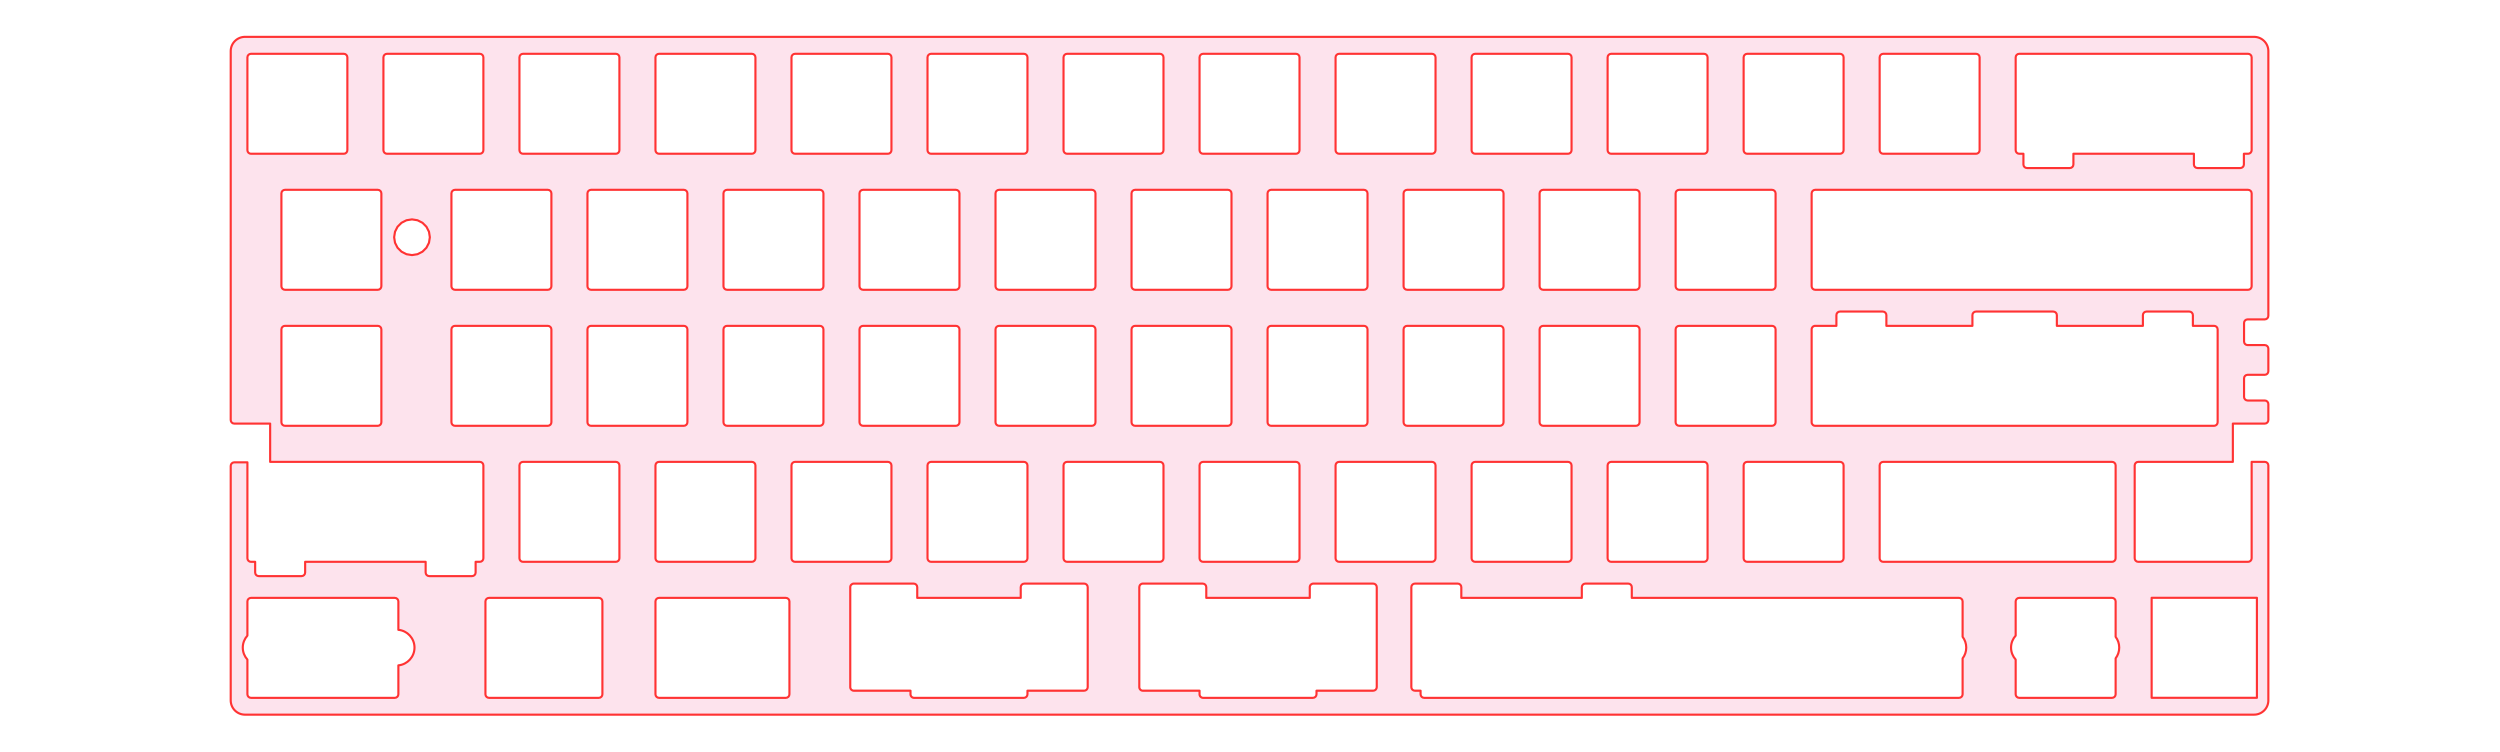 <?xml version="1.0" encoding="UTF-8" standalone="no"?>
<!DOCTYPE svg PUBLIC "-//W3C//DTD SVG 1.1//EN" "http://www.w3.org/Graphics/SVG/1.1/DTD/svg11.dtd">
<svg width="100%" height="100%" viewBox="0 0 1323 398" version="1.1" xmlns="http://www.w3.org/2000/svg" xmlns:xlink="http://www.w3.org/1999/xlink" xml:space="preserve" xmlns:serif="http://www.serif.com/" style="fill-rule:evenodd;clip-rule:evenodd;stroke-linecap:round;stroke-linejoin:round;stroke-miterlimit:1.5;">
    <g transform="matrix(1.333,0,0,1.333,0,0)">
        <g id="マージ済みv.0.3" transform="matrix(1,0,0,1,76.887,0)">
            <path d="M817.016,183.359L822.229,183.359C823.011,183.359 823.646,183.994 823.646,184.776C823.646,196.575 823.646,278.05 823.646,278.05L823.629,278.49L823.575,278.932L823.487,279.369L823.368,279.799L823.212,280.219L823.028,280.619L822.81,281.007L822.566,281.378L822.285,281.73L821.985,282.059L821.656,282.356L821.307,282.634L820.936,282.881L820.548,283.099L820.145,283.283L819.731,283.442L819.298,283.561L818.861,283.646L818.419,283.697L817.977,283.714L20.378,283.72L19.933,283.697L19.491,283.646L19.054,283.561L18.624,283.442L18.207,283.283L17.804,283.099L17.416,282.881L17.045,282.634L16.696,282.356L16.367,282.059L16.067,281.73L15.789,281.378L15.542,281.007L15.324,280.619L15.14,280.219L14.984,279.799L14.865,279.369L14.777,278.932L14.726,278.49L14.706,278.05L14.706,184.961C14.706,184.585 14.855,184.224 15.121,183.958C15.387,183.693 15.748,183.543 16.123,183.543L21.331,183.543L21.331,221.627C21.331,222.404 21.971,223.044 22.748,223.044L24.412,223.044L24.412,227.296C24.412,228.074 25.052,228.713 25.829,228.713L42.837,228.713C43.615,228.713 44.254,228.074 44.254,227.296L44.254,223.044L92.092,223.044L92.092,227.296C92.092,228.074 92.732,228.713 93.509,228.713L110.517,228.713C111.295,228.713 111.934,228.074 111.934,227.296L111.934,223.044L113.598,223.044C114.376,223.044 115.016,222.404 115.016,221.627L115.016,184.776C115.016,183.999 114.376,183.359 113.598,183.359L30.362,183.359L30.362,168.168L16.123,168.168C15.748,168.168 15.387,168.019 15.121,167.753C14.855,167.487 14.706,167.127 14.706,166.751C14.706,151.613 14.709,20.305 14.709,20.305L14.726,19.86L14.777,19.417L14.865,18.981L14.984,18.55L15.14,18.133L15.324,17.731L15.542,17.342L15.789,16.971L16.067,16.622L16.367,16.294L16.696,15.993L17.045,15.715L17.416,15.469L17.804,15.25L18.207,15.066L18.624,14.91L19.054,14.791L19.491,14.703L19.933,14.652L20.378,14.632L817.977,14.635L818.419,14.652L818.861,14.703L819.298,14.791L819.731,14.91L820.145,15.066L820.548,15.25L820.936,15.469L821.307,15.715L821.656,15.993L821.985,16.294L822.285,16.622L822.566,16.971L822.81,17.342L823.028,17.731L823.212,18.133L823.368,18.55L823.487,18.981L823.575,19.417L823.629,19.86L823.646,20.305L823.646,125.378C823.646,125.754 823.497,126.114 823.231,126.38C822.965,126.646 822.605,126.795 822.229,126.795C820.402,126.795 817.244,126.795 815.417,126.795C814.635,126.795 814,127.43 814,128.213C814,130.158 814,133.637 814,135.583C814,136.365 814.635,137 815.417,137C817.244,137 820.402,137 822.229,137C822.605,137 822.965,137.149 823.231,137.415C823.497,137.681 823.646,138.041 823.646,138.417C823.646,140.686 823.646,145.109 823.646,147.378C823.646,147.754 823.497,148.114 823.231,148.38C822.965,148.646 822.605,148.795 822.229,148.795C820.402,148.795 817.244,148.795 815.417,148.795C814.635,148.795 814,149.43 814,150.213C814,152.158 814,155.637 814,157.583C814,158.365 814.635,159 815.417,159C817.244,159 820.402,159 822.229,159C822.605,159 822.965,159.149 823.231,159.415C823.497,159.681 823.646,160.041 823.646,160.417C823.646,162.654 823.646,166.751 823.646,166.751C823.646,167.534 823.011,168.168 822.229,168.168C818.655,168.168 809.558,168.168 809.558,168.168L809.558,183.359L771.998,183.359C771.221,183.359 770.581,183.999 770.581,184.776L770.581,221.627C770.581,222.404 771.221,223.044 771.998,223.044L815.598,223.044C816.376,223.044 817.016,222.404 817.016,221.627L817.016,183.359M117.248,237.359C116.471,237.359 115.831,237.999 115.831,238.776L115.831,275.627C115.831,276.404 116.471,277.044 117.248,277.044L160.848,277.044C161.626,277.044 162.266,276.404 162.266,275.627L162.266,238.776C162.266,237.999 161.626,237.359 160.848,237.359L117.248,237.359ZM184.748,237.359C183.971,237.359 183.331,237.999 183.331,238.776L183.331,275.627C183.331,276.404 183.971,277.044 184.748,277.044L235.098,277.044C235.876,277.044 236.516,276.404 236.516,275.627L236.516,238.776C236.516,237.999 235.876,237.359 235.098,237.359L184.748,237.359ZM763.016,252.833L763.016,238.776C763.016,237.999 762.376,237.359 761.598,237.359L724.748,237.359C723.971,237.359 723.331,237.999 723.331,238.776L723.331,252.342C722.191,253.599 721.496,255.268 721.496,257.097C721.496,258.926 722.191,260.595 723.331,261.852L723.331,275.627C723.331,276.404 723.971,277.044 724.748,277.044L761.598,277.044C762.376,277.044 763.016,276.404 763.016,275.627L763.016,261.36C763.912,260.173 764.443,258.696 764.443,257.096C764.443,255.496 763.912,254.019 763.016,252.833ZM443.092,237.359L402.004,237.359L402.004,233.107C402.004,232.33 401.365,231.69 400.587,231.69L376.829,231.69L376.636,231.703C376.558,231.714 376.483,231.731 376.41,231.754L376.312,231.789C376.108,231.87 375.927,231.996 375.782,232.156L375.658,232.318L375.553,232.495C375.477,232.652 375.429,232.825 375.416,233.007L375.412,233.107L375.412,272.792C375.412,272.908 375.426,273.022 375.453,273.13L375.56,273.418L375.576,273.451C375.616,273.526 375.663,273.598 375.716,273.665L375.904,273.862L376.067,273.984L376.205,274.058L376.41,274.145L376.615,274.193L376.829,274.209L399.331,274.209L399.331,275.627L399.347,275.841L399.417,276.112C399.45,276.201 399.492,276.287 399.542,276.367L399.555,276.388L399.723,276.601C399.82,276.703 399.931,276.79 400.053,276.86L400.199,276.932L400.464,277.015C400.556,277.034 400.651,277.044 400.748,277.044L444.348,277.044C445.126,277.044 445.766,276.404 445.766,275.627L445.766,274.209L468.267,274.209C469.045,274.209 469.684,273.57 469.684,272.792L469.684,233.107C469.684,232.33 469.045,231.69 468.267,231.69L444.509,231.69L444.324,231.703L444.09,231.754L443.861,231.849C443.761,231.901 443.668,231.964 443.584,232.037L443.439,232.182L443.335,232.317L443.204,232.558L443.156,232.688C443.121,232.798 443.1,232.915 443.094,233.035L443.092,233.071L443.092,237.359ZM22.748,237.359C21.971,237.359 21.331,237.999 21.331,238.776L21.331,252.341C20.191,253.599 19.496,255.267 19.496,257.096C19.496,258.926 20.191,260.594 21.331,261.852L21.331,275.627C21.331,276.404 21.971,277.044 22.748,277.044L79.848,277.044C80.626,277.044 81.266,276.404 81.266,275.627L81.266,264.15C84.857,263.806 87.67,260.777 87.67,257.096C87.67,253.415 84.857,250.386 81.266,250.042L81.266,238.776C81.266,237.999 80.626,237.359 79.848,237.359L22.748,237.359ZM555.998,277.044L488.498,277.044C487.721,277.044 487.081,276.404 487.081,275.627L487.081,274.209L484.829,274.209C484.052,274.209 483.412,273.57 483.412,272.792L483.412,233.107C483.412,232.33 484.052,231.69 484.829,231.69L501.837,231.69C502.615,231.69 503.254,232.33 503.254,233.107L503.254,237.359L545.598,237.359M329.759,231.69C329.383,231.69 329.023,231.839 328.757,232.105C328.491,232.371 328.342,232.731 328.342,233.107C328.342,234.786 328.342,237.359 328.342,237.359L287.254,237.359L287.254,233.107C287.254,232.33 286.615,231.69 285.837,231.69L262.079,231.69L261.865,231.706L261.682,231.747L261.436,231.846C261.276,231.928 261.133,232.041 261.015,232.176C260.977,232.218 260.942,232.263 260.91,232.31L260.788,232.526L260.714,232.744L260.684,232.858L260.662,233.107L260.662,272.792L260.678,273.007L260.746,273.27L260.834,273.465C260.889,273.566 260.956,273.659 261.032,273.743L261.128,273.839C261.247,273.948 261.385,274.036 261.535,274.099L261.843,274.188L262.079,274.209L284.581,274.209L284.581,275.627L284.592,275.806L284.637,276.008L284.69,276.169L284.778,276.344C284.826,276.424 284.881,276.5 284.943,276.569L285.073,276.697L285.255,276.831L285.417,276.918L285.68,277.008L285.926,277.042L285.998,277.044L329.598,277.044C330.376,277.044 331.016,276.404 331.016,275.627L331.016,274.209L353.517,274.209C354.295,274.209 354.934,273.57 354.934,272.792L354.934,233.107C354.934,232.33 354.295,231.69 353.517,231.69L329.759,231.69ZM555.998,277.044L700.848,277.044C701.626,277.044 702.266,276.404 702.266,275.627L702.266,261.381C703.171,260.191 703.709,258.706 703.709,257.097C703.709,255.487 703.171,254.003 702.266,252.812L702.266,238.776C702.266,237.999 701.626,237.359 700.848,237.359L570.934,237.359L570.934,233.107C570.934,232.33 570.295,231.69 569.517,231.69L552.509,231.69C551.732,231.69 551.092,232.33 551.092,233.107L551.092,237.359L545.598,237.359M777.315,277.019L777.315,237.334L819.104,237.334L819.104,277.019L777.315,277.019ZM601.016,221.627C601.016,222.404 600.376,223.044 599.598,223.044L562.748,223.044C561.971,223.044 561.331,222.404 561.331,221.627L561.331,184.776C561.331,183.999 561.971,183.359 562.748,183.359L599.598,183.359C600.376,183.359 601.016,183.999 601.016,184.776L601.016,221.627ZM493.016,221.627C493.016,222.404 492.376,223.044 491.598,223.044L454.748,223.044C453.971,223.044 453.331,222.404 453.331,221.627L453.331,184.776C453.331,183.999 453.971,183.359 454.748,183.359L491.598,183.359C492.376,183.359 493.016,183.999 493.016,184.776L493.016,221.627ZM439.016,221.627C439.016,222.404 438.376,223.044 437.598,223.044L400.748,223.044C399.971,223.044 399.331,222.404 399.331,221.627L399.331,184.776C399.331,183.999 399.971,183.359 400.748,183.359L437.598,183.359C438.376,183.359 439.016,183.999 439.016,184.776L439.016,221.627ZM385.016,221.627C385.016,222.404 384.376,223.044 383.598,223.044L346.748,223.044C345.971,223.044 345.331,222.404 345.331,221.627L345.331,184.776C345.331,183.999 345.971,183.359 346.748,183.359L383.598,183.359C384.376,183.359 385.016,183.999 385.016,184.776L385.016,221.627ZM331.016,221.627C331.016,222.404 330.376,223.044 329.598,223.044L292.748,223.044C291.971,223.044 291.331,222.404 291.331,221.627L291.331,184.776C291.331,183.999 291.971,183.359 292.748,183.359L329.598,183.359C330.376,183.359 331.016,183.999 331.016,184.776L331.016,221.627ZM670.748,223.044C669.971,223.044 669.331,222.404 669.331,221.627L669.331,184.776C669.331,183.999 669.971,183.359 670.748,183.359L761.598,183.359C762.376,183.359 763.016,183.999 763.016,184.776L763.016,221.627C763.016,222.404 762.376,223.044 761.598,223.044L670.748,223.044ZM277.016,221.627C277.016,222.404 276.376,223.044 275.598,223.044L238.748,223.044C237.971,223.044 237.331,222.404 237.331,221.627L237.331,184.776C237.331,183.999 237.971,183.359 238.748,183.359L275.598,183.359C276.376,183.359 277.016,183.999 277.016,184.776L277.016,221.627ZM547.016,221.627C547.016,222.404 546.376,223.044 545.598,223.044L508.748,223.044C507.971,223.044 507.331,222.404 507.331,221.627L507.331,184.776C507.331,183.999 507.971,183.359 508.748,183.359L545.598,183.359C546.376,183.359 547.016,183.999 547.016,184.776L547.016,221.627ZM169.016,221.627C169.016,222.404 168.376,223.044 167.598,223.044L130.748,223.044C129.971,223.044 129.331,222.404 129.331,221.627L129.331,184.776C129.331,183.999 129.971,183.359 130.748,183.359L167.598,183.359C168.376,183.359 169.016,183.999 169.016,184.776L169.016,221.627ZM223.016,221.627C223.016,222.404 222.376,223.044 221.598,223.044L184.748,223.044C183.971,223.044 183.331,222.404 183.331,221.627L183.331,184.776C183.331,183.999 183.971,183.359 184.748,183.359L221.598,183.359C222.376,183.359 223.016,183.999 223.016,184.776L223.016,221.627ZM615.331,184.776C615.331,183.994 615.965,183.359 616.748,183.359L653.598,183.359C654.381,183.359 655.016,183.994 655.016,184.776L655.016,221.627C655.016,222.41 654.381,223.044 653.598,223.044L616.748,223.044C615.965,223.044 615.331,222.41 615.331,221.627L615.331,184.776ZM520.016,167.627C520.016,168.404 519.376,169.044 518.598,169.044L481.748,169.044C480.971,169.044 480.331,168.404 480.331,167.627L480.331,130.776C480.331,129.999 480.971,129.359 481.748,129.359L518.598,129.359C519.376,129.359 520.016,129.999 520.016,130.776L520.016,167.627ZM466.016,167.627C466.016,168.404 465.376,169.044 464.598,169.044L427.748,169.044C426.971,169.044 426.331,168.404 426.331,167.627L426.331,130.776C426.331,129.999 426.971,129.359 427.748,129.359L464.598,129.359C465.376,129.359 466.016,129.999 466.016,130.776L466.016,167.627ZM73.098,129.359C73.876,129.359 74.516,129.999 74.516,130.776L74.516,167.627C74.516,168.404 73.876,169.044 73.098,169.044L36.248,169.044C35.471,169.044 34.831,168.404 34.831,167.627L34.831,130.776C34.831,129.999 35.471,129.359 36.248,129.359L73.098,129.359ZM412.016,167.627C412.016,168.404 411.376,169.044 410.598,169.044L373.748,169.044C372.971,169.044 372.331,168.404 372.331,167.627L372.331,130.776C372.331,129.999 372.971,129.359 373.748,129.359L410.598,129.359C411.376,129.359 412.016,129.999 412.016,130.776L412.016,167.627ZM250.016,167.627C250.016,168.404 249.376,169.044 248.598,169.044L211.748,169.044C210.971,169.044 210.331,168.404 210.331,167.627L210.331,130.776C210.331,129.999 210.971,129.359 211.748,129.359L248.598,129.359C249.376,129.359 250.016,129.999 250.016,130.776L250.016,167.627ZM304.016,167.627C304.016,168.404 303.376,169.044 302.598,169.044L265.748,169.044C264.971,169.044 264.331,168.404 264.331,167.627L264.331,130.776C264.331,129.999 264.971,129.359 265.748,129.359L302.598,129.359C303.376,129.359 304.016,129.999 304.016,130.776L304.016,167.627ZM103.748,169.044C102.971,169.044 102.331,168.404 102.331,167.627L102.331,130.776C102.331,129.999 102.971,129.359 103.748,129.359L140.598,129.359C141.376,129.359 142.016,129.999 142.016,130.776L142.016,167.627C142.016,168.404 141.376,169.044 140.598,169.044L103.748,169.044ZM358.016,167.627C358.016,168.404 357.376,169.044 356.598,169.044L319.748,169.044C318.971,169.044 318.331,168.404 318.331,167.627L318.331,130.776C318.331,129.999 318.971,129.359 319.748,129.359L356.598,129.359C357.376,129.359 358.016,129.999 358.016,130.776L358.016,167.627ZM574.016,167.627C574.016,168.404 573.376,169.044 572.598,169.044L535.748,169.044C534.971,169.044 534.331,168.404 534.331,167.627L534.331,130.776C534.331,129.999 534.971,129.359 535.748,129.359L572.598,129.359C573.376,129.359 574.016,129.999 574.016,130.776L574.016,167.627ZM628.016,167.627C628.016,168.404 627.376,169.044 626.598,169.044L589.748,169.044C588.971,169.044 588.331,168.404 588.331,167.627L588.331,130.776C588.331,129.999 588.971,129.359 589.748,129.359L626.598,129.359C627.376,129.359 628.016,129.999 628.016,130.776L628.016,167.627ZM642.944,168.79L643.121,168.896L643.329,168.98C643.439,169.015 643.555,169.036 643.676,169.042L643.748,169.044L802.098,169.044L802.135,169.044C802.896,169.024 803.516,168.392 803.516,167.627L803.516,130.776C803.516,129.999 802.876,129.359 802.098,129.359L793.684,129.359L793.684,125.107C793.684,124.33 793.045,123.69 792.267,123.69L775.259,123.69C774.482,123.69 773.842,124.33 773.842,125.107L773.842,129.359L739.684,129.359L739.684,125.107C739.684,124.33 739.045,123.69 738.267,123.69L707.579,123.69C706.802,123.69 706.162,124.33 706.162,125.107L706.162,129.359L672.004,129.359L672.004,125.107C672.004,124.33 671.365,123.69 670.587,123.69L653.579,123.69C652.802,123.69 652.162,124.33 652.162,125.107L652.162,129.359L643.748,129.359L643.499,129.381C643.364,129.406 643.235,129.449 643.116,129.509L643.045,129.548L642.823,129.706L642.635,129.904C642.564,129.993 642.504,130.091 642.457,130.195L642.43,130.259L642.353,130.527L642.331,130.776L642.331,167.627C642.331,168.034 642.506,168.404 642.785,168.663L642.944,168.79ZM196.016,167.627C196.016,168.404 195.376,169.044 194.598,169.044L157.748,169.044C156.971,169.044 156.331,168.404 156.331,167.627L156.331,130.776C156.331,129.999 156.971,129.359 157.748,129.359L194.598,129.359C195.376,129.359 196.016,129.999 196.016,130.776L196.016,167.627ZM642.944,168.79L642.93,168.781C642.939,168.788 642.948,168.794 642.958,168.801L642.944,168.79ZM628.016,113.627C628.016,114.404 627.376,115.044 626.598,115.044L589.748,115.044C588.971,115.044 588.331,114.404 588.331,113.627L588.331,76.776C588.331,75.999 588.971,75.359 589.748,75.359L626.598,75.359C627.376,75.359 628.016,75.999 628.016,76.776L628.016,113.627ZM574.016,113.627C574.016,114.404 573.376,115.044 572.598,115.044L535.748,115.044C534.971,115.044 534.331,114.404 534.331,113.627L534.331,76.776C534.331,75.999 534.971,75.359 535.748,75.359L572.598,75.359C573.376,75.359 574.016,75.999 574.016,76.776L574.016,113.627ZM466.016,113.627C466.016,114.404 465.376,115.044 464.598,115.044L427.748,115.044C426.971,115.044 426.331,114.404 426.331,113.627L426.331,76.776C426.331,75.999 426.971,75.359 427.748,75.359L464.598,75.359C465.376,75.359 466.016,75.999 466.016,76.776L466.016,113.627ZM358.016,113.627C358.016,114.404 357.376,115.044 356.598,115.044L319.748,115.044C318.971,115.044 318.331,114.404 318.331,113.627L318.331,76.776C318.331,75.999 318.971,75.359 319.748,75.359L356.598,75.359C357.376,75.359 358.016,75.999 358.016,76.776L358.016,113.627ZM103.748,115.044C102.971,115.044 102.331,114.404 102.331,113.627L102.331,76.776C102.331,75.999 102.971,75.359 103.748,75.359L140.598,75.359C141.376,75.359 142.016,75.999 142.016,76.776L142.016,113.627C142.016,114.404 141.376,115.044 140.598,115.044L103.748,115.044ZM196.016,113.627C196.016,114.404 195.376,115.044 194.598,115.044L157.748,115.044C156.971,115.044 156.331,114.404 156.331,113.627L156.331,76.776C156.331,75.999 156.971,75.359 157.748,75.359L194.598,75.359C195.376,75.359 196.016,75.999 196.016,76.776L196.016,113.627ZM73.098,75.359C73.876,75.359 74.516,75.999 74.516,76.776L74.516,113.627C74.516,114.404 73.876,115.044 73.098,115.044L36.248,115.044C35.471,115.044 34.831,114.404 34.831,113.627L34.831,76.776C34.831,75.999 35.471,75.359 36.248,75.359L73.098,75.359ZM520.016,113.627C520.016,114.404 519.376,115.044 518.598,115.044L481.748,115.044C480.971,115.044 480.331,114.404 480.331,113.627L480.331,76.776C480.331,75.999 480.971,75.359 481.748,75.359L518.598,75.359C519.376,75.359 520.016,75.999 520.016,76.776L520.016,113.627ZM815.598,75.359C816.376,75.359 817.016,75.999 817.016,76.776L817.016,113.627C817.016,114.404 816.376,115.044 815.598,115.044L643.748,115.044C642.971,115.044 642.331,114.404 642.331,113.627L642.331,76.776C642.331,75.999 642.971,75.359 643.748,75.359L815.598,75.359ZM304.016,113.627C304.016,114.404 303.376,115.044 302.598,115.044L265.748,115.044C264.971,115.044 264.331,114.404 264.331,113.627L264.331,76.776C264.331,75.999 264.971,75.359 265.748,75.359L302.598,75.359C303.376,75.359 304.016,75.999 304.016,76.776L304.016,113.627ZM250.016,113.627C250.016,114.404 249.376,115.044 248.598,115.044L211.748,115.044C210.971,115.044 210.331,114.404 210.331,113.627L210.331,76.776C210.331,75.999 210.971,75.359 211.748,75.359L248.598,75.359C249.376,75.359 250.016,75.999 250.016,76.776L250.016,113.627ZM412.016,113.627C412.016,114.404 411.376,115.044 410.598,115.044L373.748,115.044C372.971,115.044 372.331,114.404 372.331,113.627L372.331,76.776C372.331,75.999 372.971,75.359 373.748,75.359L410.598,75.359C411.376,75.359 412.016,75.999 412.016,76.776L412.016,113.627ZM84.482,87.443L82.509,88.449L80.938,90.016L79.934,91.992L79.588,94.185L79.934,96.37L80.938,98.346L82.509,99.913L84.482,100.919L86.676,101.271L88.865,100.919L90.841,99.913L92.404,98.346L93.416,96.37L93.762,94.185L93.416,91.992L92.404,90.016L90.841,88.449L88.865,87.443L86.676,87.097L84.482,87.443ZM746.254,61.044L746.254,65.296C746.254,66.074 745.615,66.713 744.837,66.713L727.829,66.713C727.052,66.713 726.412,66.074 726.412,65.296L726.412,61.044L724.748,61.044C723.971,61.044 723.331,60.404 723.331,59.627L723.331,22.776C723.331,21.999 723.971,21.359 724.748,21.359L815.598,21.359C816.376,21.359 817.016,21.999 817.016,22.776L817.016,59.627C817.016,60.404 816.376,61.044 815.598,61.044L813.934,61.044L813.934,65.296C813.934,66.074 813.295,66.713 812.517,66.713L795.509,66.713C794.732,66.713 794.092,66.074 794.092,65.296L794.092,61.044L746.254,61.044ZM493.016,59.627C493.016,60.404 492.376,61.044 491.598,61.044L454.748,61.044C453.971,61.044 453.331,60.404 453.331,59.627L453.331,22.776C453.331,21.999 453.971,21.359 454.748,21.359L491.598,21.359C492.376,21.359 493.016,21.999 493.016,22.776L493.016,59.627ZM439.016,59.627C439.016,60.404 438.376,61.044 437.598,61.044L400.748,61.044C399.971,61.044 399.331,60.404 399.331,59.627L399.331,22.776C399.331,21.999 399.971,21.359 400.748,21.359L437.598,21.359C438.376,21.359 439.016,21.999 439.016,22.776L439.016,59.627ZM385.016,59.627C385.016,60.404 384.376,61.044 383.598,61.044L346.748,61.044C345.971,61.044 345.331,60.404 345.331,59.627L345.331,22.776C345.331,21.999 345.971,21.359 346.748,21.359L383.598,21.359C384.376,21.359 385.016,21.999 385.016,22.776L385.016,59.627ZM331.016,59.627C331.016,60.404 330.376,61.044 329.598,61.044L292.748,61.044C291.971,61.044 291.331,60.404 291.331,59.627L291.331,22.776C291.331,21.999 291.971,21.359 292.748,21.359L329.598,21.359C330.376,21.359 331.016,21.999 331.016,22.776L331.016,59.627ZM61.016,59.627C61.016,60.404 60.376,61.044 59.598,61.044L22.748,61.044C21.971,61.044 21.331,60.404 21.331,59.627L21.331,22.776C21.331,21.999 21.971,21.359 22.748,21.359L59.598,21.359C60.376,21.359 61.016,21.999 61.016,22.776L61.016,59.627ZM223.016,59.627C223.016,60.404 222.376,61.044 221.598,61.044L184.748,61.044C183.971,61.044 183.331,60.404 183.331,59.627L183.331,22.776C183.331,21.999 183.971,21.359 184.748,21.359L221.598,21.359C222.376,21.359 223.016,21.999 223.016,22.776L223.016,59.627ZM547.016,59.627C547.016,60.404 546.376,61.044 545.598,61.044L508.748,61.044C507.971,61.044 507.331,60.404 507.331,59.627L507.331,22.776C507.331,21.999 507.971,21.359 508.748,21.359L545.598,21.359C546.376,21.359 547.016,21.999 547.016,22.776L547.016,59.627ZM601.016,59.627C601.016,60.404 600.376,61.044 599.598,61.044L562.748,61.044C561.971,61.044 561.331,60.404 561.331,59.627L561.331,22.776C561.331,21.999 561.971,21.359 562.748,21.359L599.598,21.359C600.376,21.359 601.016,21.999 601.016,22.776L601.016,59.627ZM277.016,59.627C277.016,60.404 276.376,61.044 275.598,61.044L238.748,61.044C237.971,61.044 237.331,60.404 237.331,59.627L237.331,22.776C237.331,21.999 237.971,21.359 238.748,21.359L275.598,21.359C276.376,21.359 277.016,21.999 277.016,22.776L277.016,59.627ZM709.016,59.627C709.016,60.404 708.376,61.044 707.598,61.044L670.748,61.044C669.971,61.044 669.331,60.404 669.331,59.627L669.331,22.776C669.331,21.999 669.971,21.359 670.748,21.359L707.598,21.359C708.376,21.359 709.016,21.999 709.016,22.776L709.016,59.627ZM169.016,59.627C169.016,60.404 168.376,61.044 167.598,61.044L130.748,61.044C129.971,61.044 129.331,60.404 129.331,59.627L129.331,22.776C129.331,21.999 129.971,21.359 130.748,21.359L167.598,21.359C168.376,21.359 169.016,21.999 169.016,22.776L169.016,59.627ZM76.748,61.044C75.971,61.044 75.331,60.404 75.331,59.627L75.331,22.776C75.331,21.999 75.971,21.359 76.748,21.359L113.598,21.359C114.376,21.359 115.016,21.999 115.016,22.776L115.016,59.627C115.016,60.404 114.376,61.044 113.598,61.044L76.748,61.044ZM655.016,59.627C655.016,60.404 654.376,61.044 653.598,61.044L616.748,61.044C615.971,61.044 615.331,60.404 615.331,59.627L615.331,22.776C615.331,21.999 615.971,21.359 616.748,21.359L653.598,21.359C654.376,21.359 655.016,21.999 655.016,22.776L655.016,59.627Z" style="fill:rgb(253,227,237);stroke:rgb(255,51,51);stroke-width:0.85px;"/>
        </g>
    </g>
</svg>

